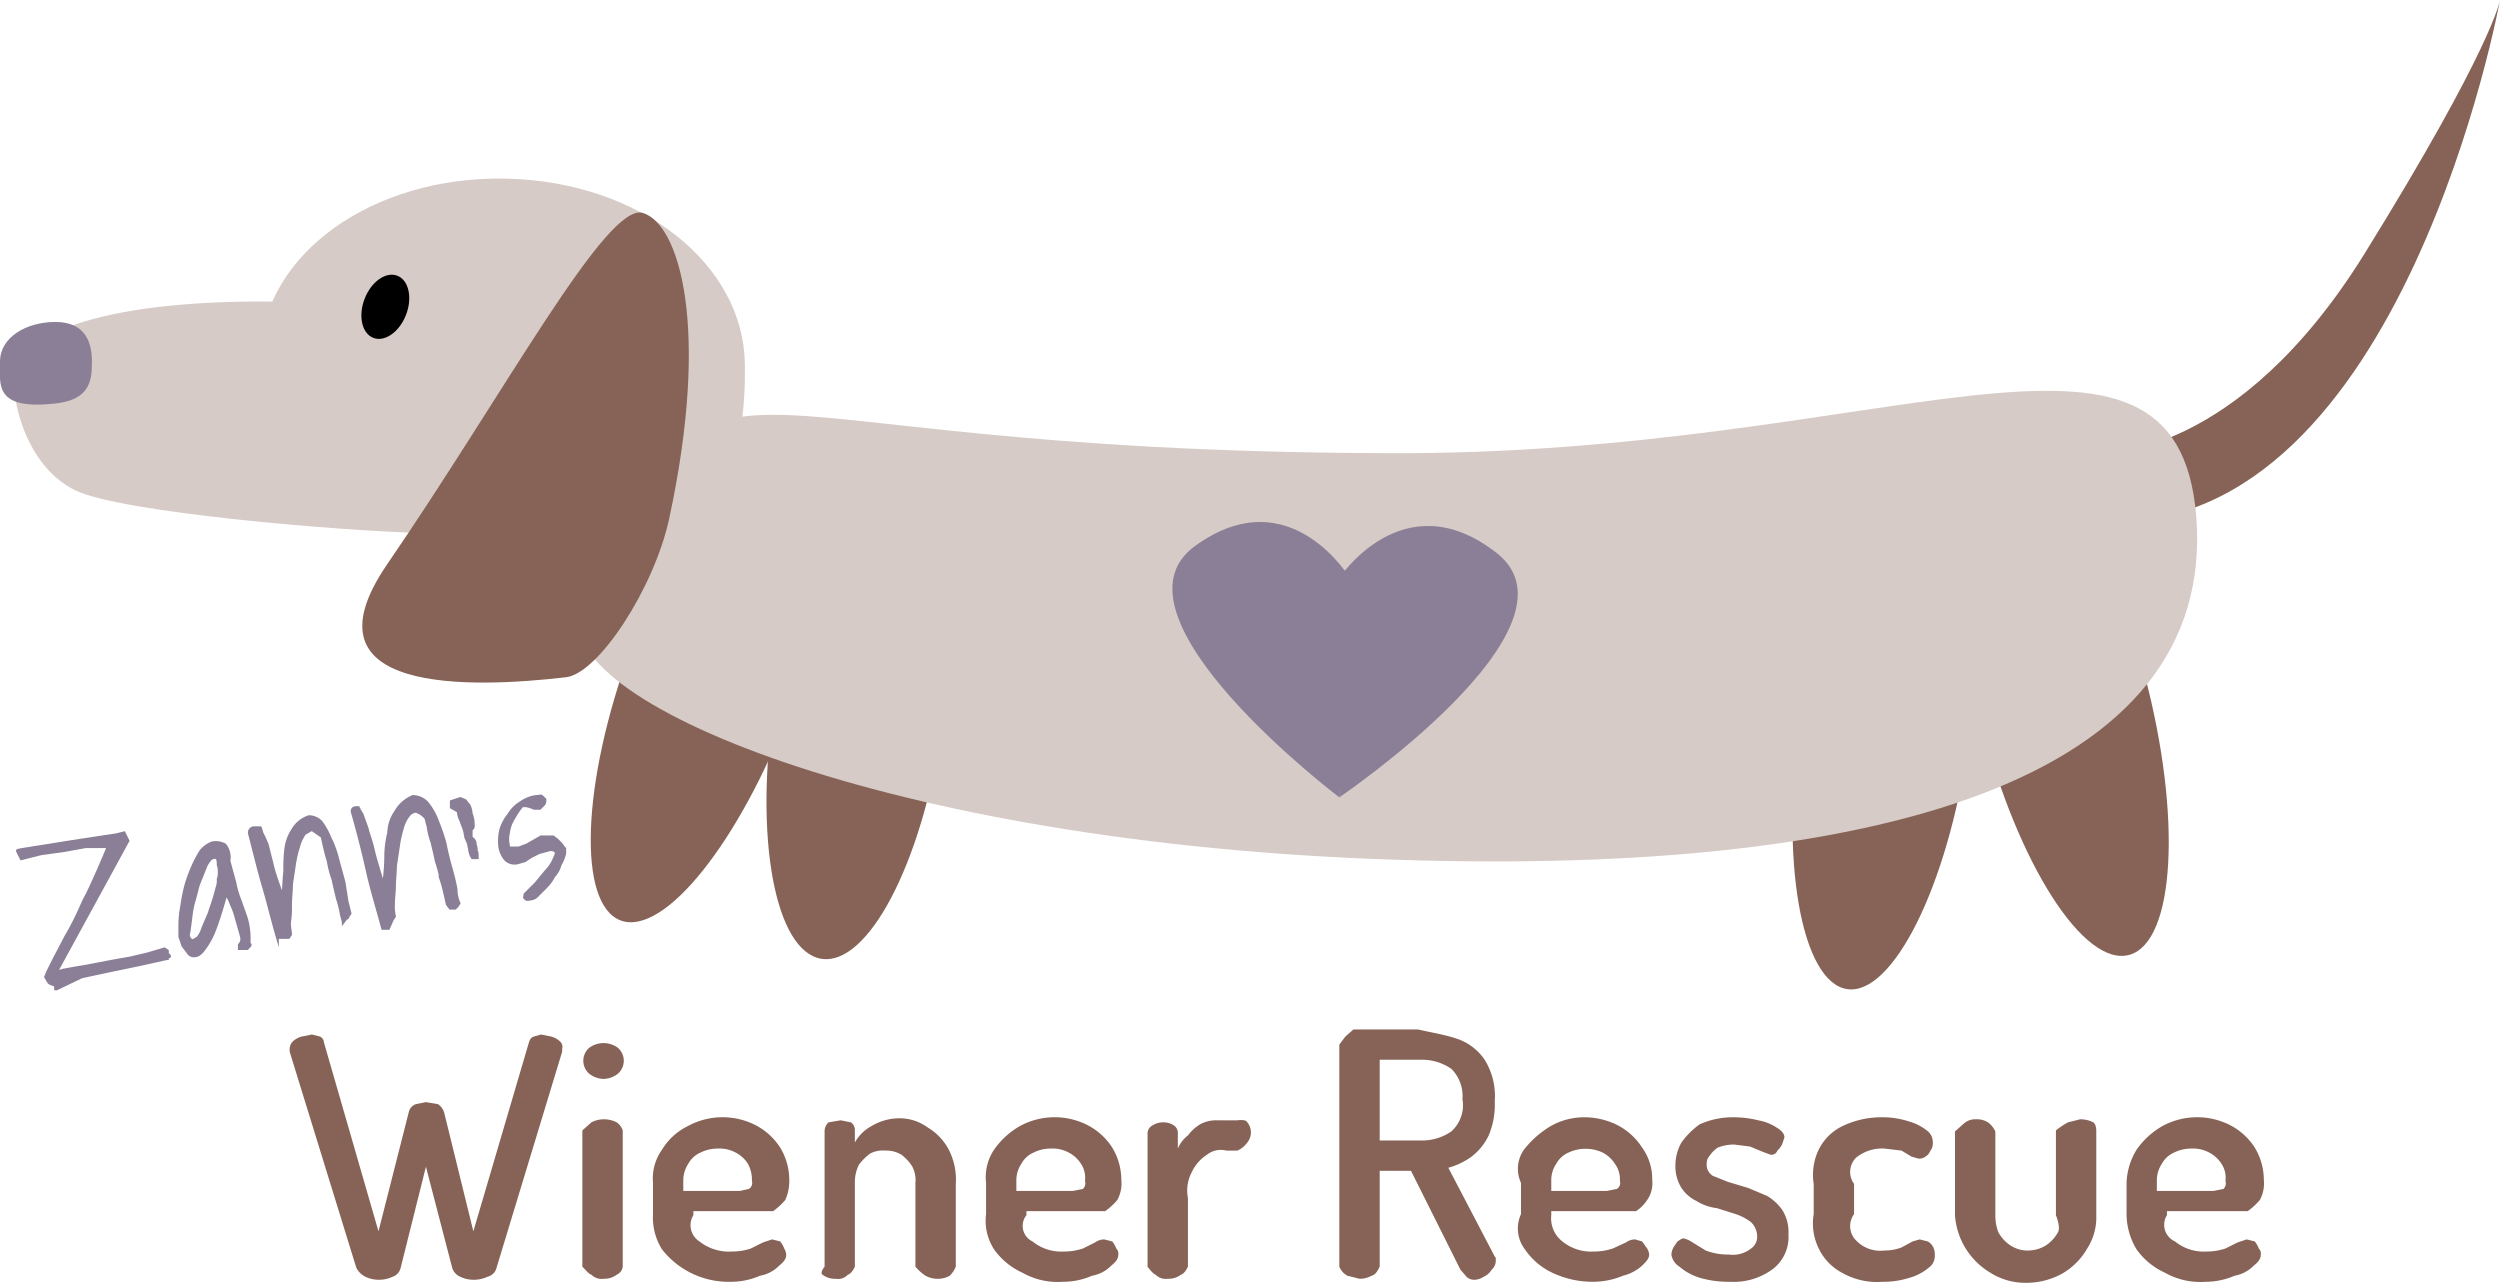 <svg xmlns="http://www.w3.org/2000/svg" width="247.7" height="127.1" viewBox="0 0 247.7 127.1"><g id="Layer_2" data-name="Layer 2"><g id="Layer_1-2" data-name="Layer 1"><g id="Layer_2-2" data-name="Layer 2"><g id="Layer_1-2-2" data-name="Layer 1-2"><path d="M195,73.7c-2,14.1-7.5,25-12,24.3s-6.7-12.7-4.6-26.9" fill="#866356"/><path d="M212.5,66.9c3.7,14,3,26.4-1.5,27.7s-11.1-9-14.7-23" fill="#866356"/><path d="M78.3,70.2c-5,13.2-12.5,22.6-16.8,21s-3.9-13.6,1-26.9" fill="#866356"/><path d="M208.2,44.9s13.4.7,26.1-19.8S247.7,0,247.7,0s-9.6,52.6-39,51.7" fill="#866356"/><path d="M93.3,72.3C91.3,85.6,86,95.7,81.4,95s-6.7-12-4.7-25.2" fill="#866356"/><path d="M217.6,51.1c2.1,26.1-31.4,36-81.6,34s-82.6-16.4-78.3-25c15.2-30.2,8.2-15.4,79.6-15.2C187.2,45.2,215.6,27.3,217.6,51.1Z" fill="#d6cbc6"/><path d="M73.8,36.1c.3,19.6-11.1,17.7-24.3,17.4S25.5,45,25.8,35.1,36.9,17.4,50.2,17.7,73.7,26.2,73.8,36.1Z" fill="#d6cbc6"/><path d="M53.8,38.9c-.1,5.7,2.1,14.2-12.3,13.9-7.7-.2-29.4-2-34-4.2S1.3,40.4,1.4,37.7c.1-5.6,12.1-8.1,26.6-7.8S53.9,33.2,53.8,38.9Z" fill="#d6cbc6"/><path d="M66.3,51.4c-1.5,6.9-7,15.3-10.2,15.7C46.6,68.2,29.6,68.8,38.3,56,50.1,38.8,60.1,20,63.7,21.1S70.4,32.4,66.3,51.4Z" fill="#866356"/><path d="M9.1,36.2c0,2.2-.8,3.5-3.8,3.8C-.6,40.6,0,38.1,0,35.8s2.5-3.9,5.5-3.9S9.2,34,9.1,36.2Z" fill="#8a7f97"/><ellipse cx="38.1" cy="30.4" rx="3.3" ry="2.2" transform="translate(-3.9 55) rotate(-68.9)"/><path d="M37.5,126.8a3.1,3.1,0,0,1-1.3-.3,2,2,0,0,1-.9-.9l-6.6-21.4v-.3a1.1,1.1,0,0,1,.3-.7,2,2,0,0,1,.9-.5l1-.2.8.2a.7.7,0,0,1,.4.6L37.5,122l3-11.8a1.1,1.1,0,0,1,.7-.8l1-.2,1.2.2a1.6,1.6,0,0,1,.6.8L46.9,122l5.5-18.7c.1-.3.2-.5.5-.6l.7-.2,1,.2a2,2,0,0,1,.9.5.7.7,0,0,1,.2.7v.3l-6.5,21.4a1.2,1.2,0,0,1-.9.9,3.2,3.2,0,0,1-1.4.3,3.1,3.1,0,0,1-1.3-.3,1.4,1.4,0,0,1-.8-.9l-2.6-10-2.5,10a1.2,1.2,0,0,1-.8.9A3.2,3.2,0,0,1,37.5,126.8Z" fill="#866356"/><path d="M59.8,106.9a2.4,2.4,0,0,1-1.4-.5,1.7,1.7,0,0,1,0-2.6,2.4,2.4,0,0,1,2.8,0,1.7,1.7,0,0,1,0,2.6A2.4,2.4,0,0,1,59.8,106.9Zm0,19.8a1.4,1.4,0,0,1-1.2-.4c-.3-.1-.5-.4-.9-.8V112l.9-.8a2.7,2.7,0,0,1,1.2-.3,2.8,2.8,0,0,1,1.3.3,1.6,1.6,0,0,1,.6.8v13.5a1,1,0,0,1-.6.8A2,2,0,0,1,59.8,126.7Z" fill="#866356"/><path d="M72.4,127a8.4,8.4,0,0,1-6.8-3.2,5.9,5.9,0,0,1-.9-3.5v-3.1a4.9,4.9,0,0,1,.9-3.3,6.1,6.1,0,0,1,2.5-2.3,7.2,7.2,0,0,1,6.8-.1,6.4,6.4,0,0,1,2.4,2.2,6.2,6.2,0,0,1,.9,3.2,4.5,4.5,0,0,1-.4,2,6.5,6.5,0,0,1-1.2,1.1H68.7v.4a1.9,1.9,0,0,0,.6,2.6,4.7,4.7,0,0,0,3.2,1,5.8,5.8,0,0,0,1.9-.3l1.2-.6.9-.3.8.2a2.5,2.5,0,0,1,.4.7,1.4,1.4,0,0,1,.2.6c0,.4-.2.7-.7,1.1a3.5,3.5,0,0,1-1.9,1A7.2,7.2,0,0,1,72.4,127Zm-4.7-9h5.6l.9-.2a.7.7,0,0,0,.3-.8,3.3,3.3,0,0,0-.4-1.7,3.2,3.2,0,0,0-1.2-1.1,3.4,3.4,0,0,0-1.8-.4,3.8,3.8,0,0,0-1.7.4,2.5,2.5,0,0,0-1.2,1.1,3,3,0,0,0-.5,1.6Z" fill="#866356"/><path d="M82.8,126.7a2,2,0,0,1-1.3-.4c-.3-.2.2-.8.2-.8V112a1.2,1.2,0,0,1,.4-.8l1.2-.2,1,.2a.9.9,0,0,1,.4.8v1.2a4.1,4.1,0,0,1,1.6-1.6,5.4,5.4,0,0,1,2.8-.8,4.7,4.7,0,0,1,2.8.9,5.6,5.6,0,0,1,2.1,2.2,6.5,6.5,0,0,1,.7,3.4v8.2a2.7,2.7,0,0,1-.6.9,2.5,2.5,0,0,1-2.4,0,4.7,4.7,0,0,1-1-.9v-8.3a2.9,2.9,0,0,0-.3-1.6,4.3,4.3,0,0,0-1.1-1.2,2.9,2.9,0,0,0-1.6-.4,2.7,2.7,0,0,0-1.5.3,5.7,5.7,0,0,0-1.1,1.1,3.9,3.9,0,0,0-.4,1.8v8.3s-.3.7-.7.8A1.3,1.3,0,0,1,82.8,126.7Z" fill="#866356"/><path d="M105.3,127a7.1,7.1,0,0,1-4-.9,7,7,0,0,1-2.8-2.3,5.2,5.2,0,0,1-.8-3.5v-3.1a4.9,4.9,0,0,1,.8-3.3,7.9,7.9,0,0,1,2.5-2.3,7.2,7.2,0,0,1,6.8-.1,6.4,6.4,0,0,1,2.4,2.2,6.2,6.2,0,0,1,.9,3.2,3.4,3.4,0,0,1-.4,2,6.5,6.5,0,0,1-1.2,1.1h-7.8v.4a1.7,1.7,0,0,0,.6,2.6,4.5,4.5,0,0,0,3.1,1,5.8,5.8,0,0,0,1.9-.3l1.2-.6a1.6,1.6,0,0,1,.9-.3l.8.2a2.5,2.5,0,0,1,.4.7.7.7,0,0,1,.2.6c0,.4-.2.7-.7,1.1a3.5,3.5,0,0,1-1.9,1A7.2,7.2,0,0,1,105.3,127Zm-4.6-9h5.6l1-.2a.8.8,0,0,0,.2-.8,2.5,2.5,0,0,0-.4-1.7,3.2,3.2,0,0,0-1.2-1.1,3.4,3.4,0,0,0-1.8-.4,3.8,3.8,0,0,0-1.7.4,2.5,2.5,0,0,0-1.2,1.1,3,3,0,0,0-.5,1.6Z" fill="#866356"/><path d="M115.7,126.7a1.4,1.4,0,0,1-1.2-.4c-.3-.1-.8-.8-.8-.8V112.3a.9.9,0,0,1,.5-.8,2,2,0,0,1,1.1-.3,1.9,1.9,0,0,1,1,.3.9.9,0,0,1,.4.8v1.5a3.2,3.2,0,0,1,1-1.3,4.3,4.3,0,0,1,1.2-1.1,3.3,3.3,0,0,1,1.7-.4h2s.7-.1.9.1a1.6,1.6,0,0,1,0,2.2,2.2,2.2,0,0,1-.9.7h-1.1a2.2,2.2,0,0,0-1.9.4,4.1,4.1,0,0,0-1.5,1.7,3.9,3.9,0,0,0-.4,2.6v6.8c-.2.4-.4.7-.7.8A2,2,0,0,1,115.7,126.7Z" fill="#866356"/><path d="M146.1,126.8a1.1,1.1,0,0,1-.8-.3l-.6-.7-4.9-9.8h-3.1v9.5c-.2.4-.4.8-.8.9a2.4,2.4,0,0,1-1.2.3l-1.2-.3a1.8,1.8,0,0,1-.8-.9v-22l.6-.8.8-.7h6.4c1.3.3,2.6.5,3.8.9a5.4,5.4,0,0,1,2.8,2.1,6.8,6.8,0,0,1,1,4.1,7.9,7.9,0,0,1-.6,3.4,5.8,5.8,0,0,1-1.7,2.1,7,7,0,0,1-2.3,1.1l4.6,8.8c.1.1.1.1.1.2v.3a1.2,1.2,0,0,1-.4.8,1.8,1.8,0,0,1-.8.7A1.7,1.7,0,0,1,146.1,126.8ZM136.7,113h4.1a5.1,5.1,0,0,0,3-.9,3.5,3.5,0,0,0,1.1-3.2,3.8,3.8,0,0,0-1.1-3,5.1,5.1,0,0,0-3-.9h-4.1Z" fill="#866356"/><path d="M157.8,127a9.3,9.3,0,0,1-4-.9,6.7,6.7,0,0,1-2.7-2.3,3.4,3.4,0,0,1-.4-3.5v-3.1a3.3,3.3,0,0,1,.3-3.3,9.6,9.6,0,0,1,2.6-2.3,6.7,6.7,0,0,1,3.4-.9,7.3,7.3,0,0,1,3.3.8,6.4,6.4,0,0,1,2.4,2.2,5.3,5.3,0,0,1,1,3.2,2.9,2.9,0,0,1-.5,2,3.8,3.8,0,0,1-1.1,1.1h-8.4v.4a2.9,2.9,0,0,0,1.1,2.6,4.5,4.5,0,0,0,3.1,1,5.8,5.8,0,0,0,1.9-.3l1.3-.6a1.6,1.6,0,0,1,.9-.3l.7.2.5.7a1.4,1.4,0,0,1,.2.6c0,.4-.3.7-.7,1.1a4.4,4.4,0,0,1-1.9,1A7.7,7.7,0,0,1,157.8,127Zm-4.1-9h5.5l1-.2a.7.7,0,0,0,.3-.8,2.6,2.6,0,0,0-.5-1.7,3.2,3.2,0,0,0-1.2-1.1,4,4,0,0,0-3.4,0,2.5,2.5,0,0,0-1.2,1.1,2.8,2.8,0,0,0-.5,1.6Z" fill="#866356"/><path d="M171.4,127a10.3,10.3,0,0,1-3-.4,5.6,5.6,0,0,1-2-1.1,1.7,1.7,0,0,1-.8-1.2,1.9,1.9,0,0,1,.2-.7l.4-.6c.2-.1.4-.3.6-.3a2.5,2.5,0,0,1,.9.4l1.3.8a6.2,6.2,0,0,0,2.3.4,2.9,2.9,0,0,0,2.2-.6,1.4,1.4,0,0,0,.6-1.2,2,2,0,0,0-.6-1.4,5.3,5.3,0,0,0-1.5-.8l-1.9-.6a4.8,4.8,0,0,1-2-.7,3.7,3.7,0,0,1-1.5-1.3,4,4,0,0,1-.6-2.2,4.6,4.6,0,0,1,.6-2.3,7.7,7.7,0,0,1,1.8-1.8,8,8,0,0,1,3.4-.7,9.9,9.9,0,0,1,2.4.3,4.8,4.8,0,0,1,1.8.7c.5.3.8.6.8,1l-.2.6a1.8,1.8,0,0,1-.5.7.6.6,0,0,1-.7.4l-.8-.3-1.2-.5-1.6-.2a4.5,4.5,0,0,0-1.6.3,3,3,0,0,0-.8.8,1.1,1.1,0,0,0-.3.8,1.3,1.3,0,0,0,.6,1.2l1.5.6,2,.6,1.9.8a5,5,0,0,1,1.5,1.4,4.1,4.1,0,0,1,.6,2.4,4,4,0,0,1-1.5,3.4A6.5,6.5,0,0,1,171.4,127Z" fill="#866356"/><path d="M186.5,127a7,7,0,0,1-4-.9,5.3,5.3,0,0,1-2.3-2.4,5.6,5.6,0,0,1-.5-3.4v-3a5.8,5.8,0,0,1,.5-3.4,5.1,5.1,0,0,1,2.3-2.3,8.9,8.9,0,0,1,3.9-.9,8.4,8.4,0,0,1,2.7.4,5.1,5.1,0,0,1,1.8.9,1.4,1.4,0,0,1,.6,1.1,1.5,1.5,0,0,1-.1.7c-.2.3-.3.6-.5.7a1.1,1.1,0,0,1-.8.3l-.7-.2-1-.6-1.7-.2a4.1,4.1,0,0,0-2.8.9,2,2,0,0,0-.2,2.6v3a2,2,0,0,0,.2,2.6,3.3,3.3,0,0,0,2.8,1,4.7,4.7,0,0,0,1.7-.3l1.1-.6.7-.2.8.2a1.3,1.3,0,0,1,.6.7,1.7,1.7,0,0,1,.1.7,1.4,1.4,0,0,1-.6,1.2,5,5,0,0,1-1.9,1A8.4,8.4,0,0,1,186.5,127Z" fill="#866356"/><path d="M200.8,127.1a6.5,6.5,0,0,1-3.6-1,7.2,7.2,0,0,1-3.5-5.7v-8.3l.9-.8a1.7,1.7,0,0,1,1.2-.4,2,2,0,0,1,1.3.4,2.6,2.6,0,0,1,.6.8v8.3a4.5,4.5,0,0,0,.3,1.7,3.7,3.7,0,0,0,1.2,1.3,3.1,3.1,0,0,0,1.8.5,3.4,3.4,0,0,0,1.7-.5,3.7,3.7,0,0,0,1.2-1.3c.3-.5-.2-1.7-.2-1.7V112a8.1,8.1,0,0,1,1.2-.8l1.2-.3a2.8,2.8,0,0,1,1.3.3c.3.2.3.8.3.8v8.4a5.7,5.7,0,0,1-.9,3.3,6.7,6.7,0,0,1-2.5,2.5A7.3,7.3,0,0,1,200.8,127.1Z" fill="#866356"/><path d="M218.5,127a7.1,7.1,0,0,1-4-.9,7,7,0,0,1-2.8-2.3,6.8,6.8,0,0,1-1-3.5v-3.1a6.7,6.7,0,0,1,1-3.3,7.9,7.9,0,0,1,2.5-2.3,7.2,7.2,0,0,1,6.8-.1,6.4,6.4,0,0,1,2.4,2.2,6.2,6.2,0,0,1,.9,3.2,3.4,3.4,0,0,1-.4,2,6.5,6.5,0,0,1-1.2,1.1h-8v.4a1.8,1.8,0,0,0,.8,2.6,4.5,4.5,0,0,0,3.1,1,5.8,5.8,0,0,0,1.9-.3l1.2-.6.9-.3.8.2a2.5,2.5,0,0,1,.4.7.7.7,0,0,1,.2.6c0,.4-.2.7-.7,1.1a3.5,3.5,0,0,1-1.9,1A7.2,7.2,0,0,1,218.5,127Zm-4.8-9h5.6l1-.2a.8.8,0,0,0,.2-.8,2.5,2.5,0,0,0-.4-1.7,3.2,3.2,0,0,0-1.2-1.1,3.4,3.4,0,0,0-1.8-.4,3.8,3.8,0,0,0-1.7.4,2.5,2.5,0,0,0-1.2,1.1,3,3,0,0,0-.5,1.6Z" fill="#866356"/><path d="M133.9,57.5s-6-10.3-15.5-3.4S132.7,79,132.7,79Z" fill="#8a7f97"/><path d="M132.6,57.4s6.4-9.9,15.7-2.6S132.7,79,132.7,79Z" fill="#8a7f97"/><path d="M4.5,96.8h0l.2-.5.6-1.2,1.2-2.3q.8-1.3,1.8-3.6c.8-1.4,2.4-5.3,2.4-5.3H8.5l-2.2.4-2.2.3-2,.5-.2-.4-.2-.4c0-.1.3-.1.8-.2l1.9-.3,2.5-.4L9.5,83l2-.3.8-.2.4.8-7.1,13,.7-.2,1.1-.2,1.2-.2,2.6-.5,1.7-.3,1.7-.4,1.7-.5.3.2v.3h0s.3.2.2.3h-.2V95h-.1l-2.7.6-2.9.6-2.8.6L5.6,98H5.5c0-.5-.1-.4-.1-.4s-.5-.1-.6-.3Z" fill="#8a7f97" stroke="#8a7f97" stroke-miterlimit="10" stroke-width="0.25"/><path d="M23.7,93.6c.4-.4.2-.8.1-1.2L23.4,91a7.8,7.8,0,0,0-.5-1.4,4.7,4.7,0,0,0-.5-1c-.4,1.5-.8,2.7-1.1,3.5a7.8,7.8,0,0,1-1.1,2c-.3.4-.6.6-.8.6a.7.7,0,0,1-.7-.2l-.6-.8-.3-.9V91.5a11,11,0,0,1,.2-1.8,17.7,17.7,0,0,1,.4-2,14.6,14.6,0,0,1,.7-1.9,10.9,10.9,0,0,1,.8-1.5,2.8,2.8,0,0,1,1.1-.8,1.9,1.9,0,0,1,1.3.2,2,2,0,0,1,.4,1.6l.6,2.2a8.4,8.4,0,0,0,.5,1.7l.6,1.7a6.9,6.9,0,0,1,.3,2.2v.4c.2.1.1.2-.2.5h-.8ZM21.5,85a.7.7,0,0,0-.6.1,2.7,2.7,0,0,0-.6,1l-.6,1.5c-.2.6-.3,1.2-.5,1.8a11.3,11.3,0,0,0-.3,1.8c-.1.6-.1.9-.2,1.3a.6.6,0,0,0,.4.7l.5-.3a3.1,3.1,0,0,0,.5-1l.6-1.4.5-1.5.3-1.1a1.9,1.9,0,0,0,.1-.8,1.5,1.5,0,0,0,.1-.7,1.7,1.7,0,0,0-.1-.7A1.7,1.7,0,0,0,21.5,85Z" fill="#8a7f97" stroke="#8a7f97" stroke-miterlimit="10" stroke-width="0.25"/><path d="M27.5,93c-.5-1.7-.9-3.4-1.4-5.1s-.9-3.4-1.4-5.3a.5.5,0,0,1,.4-.6h.7c.1.2.1.4.2.6a11.7,11.7,0,0,1,.5,1.1l.5,2c.2.9.6,1.9,1,3.1.1-.8.1-1.6.2-2.5a16.2,16.2,0,0,1,.1-2.2,4.4,4.4,0,0,1,.7-1.9,2.9,2.9,0,0,1,1.6-1.3,1.7,1.7,0,0,1,1.2.5,6.5,6.5,0,0,1,.9,1.6,9.7,9.7,0,0,1,.8,2.2l.6,2.2.3,1.9.3,1.2-.2.3a.2.2,0,0,1-.2.2h0l-.3.4c0-.1-.1-.4-.2-.8a9.4,9.4,0,0,0-.4-1.6c-.1-.5-.3-1.2-.4-1.8a10.5,10.5,0,0,1-.5-1.9c-.2-.6-.3-1.1-.4-1.5l-.2-.9-1-.7-.7.4a3.8,3.8,0,0,0-.6,1.3,10.5,10.5,0,0,0-.4,1.7l-.3,2c0,.7-.1,1.4-.1,2.1a9.1,9.1,0,0,1-.1,1.7c0,.5.1.9.1,1.2l-.2.3H27.5Z" fill="#8a7f97" stroke="#8a7f97" stroke-miterlimit="10" stroke-width="0.25"/><path d="M37.9,92c-.5-1.9-1.1-3.8-1.5-5.6s-.9-3.8-1.5-5.9c-.1-.3.1-.5.4-.5h.2c0,.1.1.1.1.2l.3.5.5,1.4c.1.5.4,1.2.6,2.1s.6,2.1,1,3.5c.1-1,.2-1.9.2-2.8a9.9,9.9,0,0,1,.3-2.4,3.8,3.8,0,0,1,.7-2.1,3.5,3.5,0,0,1,1.7-1.5,2,2,0,0,1,1.4.6,5.9,5.9,0,0,1,1,1.7,20.9,20.9,0,0,1,.8,2.3c.2,1,.4,1.8.6,2.5s.4,1.5.5,2.1a3.5,3.5,0,0,0,.3,1.4l-.2.3-.2.2h-.5l-.3-.4-.2-.9c-.1-.4-.2-.9-.4-1.5a13.3,13.3,0,0,0-.5-1.9c-.1-.6-.3-1.3-.4-1.8a7.5,7.5,0,0,1-.4-1.6c-.1-.4-.2-.7-.2-.8a2,2,0,0,0-1-.7,1,1,0,0,0-.7.4,3.4,3.4,0,0,0-.6,1.2,11.6,11.6,0,0,0-.4,1.8l-.3,2c0,.7-.1,1.4-.1,2S39,89,39,89.6a4.9,4.9,0,0,0,.1,1.2l-.2.3-.4.9Z" fill="#8a7f97" stroke="#8a7f97" stroke-miterlimit="10" stroke-width="0.25"/><path d="M46.5,84.1a4.3,4.3,0,0,1-.1-.5l-.3-.7a2.9,2.9,0,0,0-.2-.9l-.3-.8a1.9,1.9,0,0,1-.2-.8l-.7-.4v-.6l.9-.3.5.2.4.5a2.4,2.4,0,0,1,.2.8,2.9,2.9,0,0,1,.2.9c0,.3.1.5-.2.7V83a.7.7,0,0,1,.4.7,1.3,1.3,0,0,1,.1.6c.1.1.1.3.1.7h-.5A1.9,1.9,0,0,1,46.5,84.1Z" fill="#8a7f97" stroke="#8a7f97" stroke-miterlimit="10" stroke-width="0.25"/><path d="M52,88.6l.3-.3.8-.8.9-1.1a4.4,4.4,0,0,0,.8-1.1l.3-.7c0-.3-.2-.4-.6-.4l-1.1.3-.8.4-.6.4-.7.2a1.3,1.3,0,0,1-1.2-.3,2.6,2.6,0,0,1-.6-1.3,5,5,0,0,1,.1-1.7,4.4,4.4,0,0,1,.8-1.5,3.4,3.4,0,0,1,1.2-1.2,3.4,3.4,0,0,1,1.5-.6c.3,0,.5-.1.6,0l.3.3a.7.7,0,0,1-.1.5l-.4.4h-.6s-.8-.4-1.2-.2a8.3,8.3,0,0,0-.8,1.2,3.4,3.4,0,0,0-.5,1.4,2.8,2.8,0,0,0,0,1.3V84h1l.8-.3.7-.4.7-.4h1.2l.4.3.4.4.3.4a1.1,1.1,0,0,1,0,.8,3.6,3.6,0,0,1-.4.9,2.4,2.4,0,0,1-.6,1.1,4.4,4.4,0,0,1-.8,1.1l-.8.8a1.1,1.1,0,0,1-.9.4c-.1.1-.3,0-.4-.1S52,88.8,52,88.6Z" fill="#8a7f97" stroke="#8a7f97" stroke-miterlimit="10" stroke-width="0.25"/></g></g></g></g></svg>